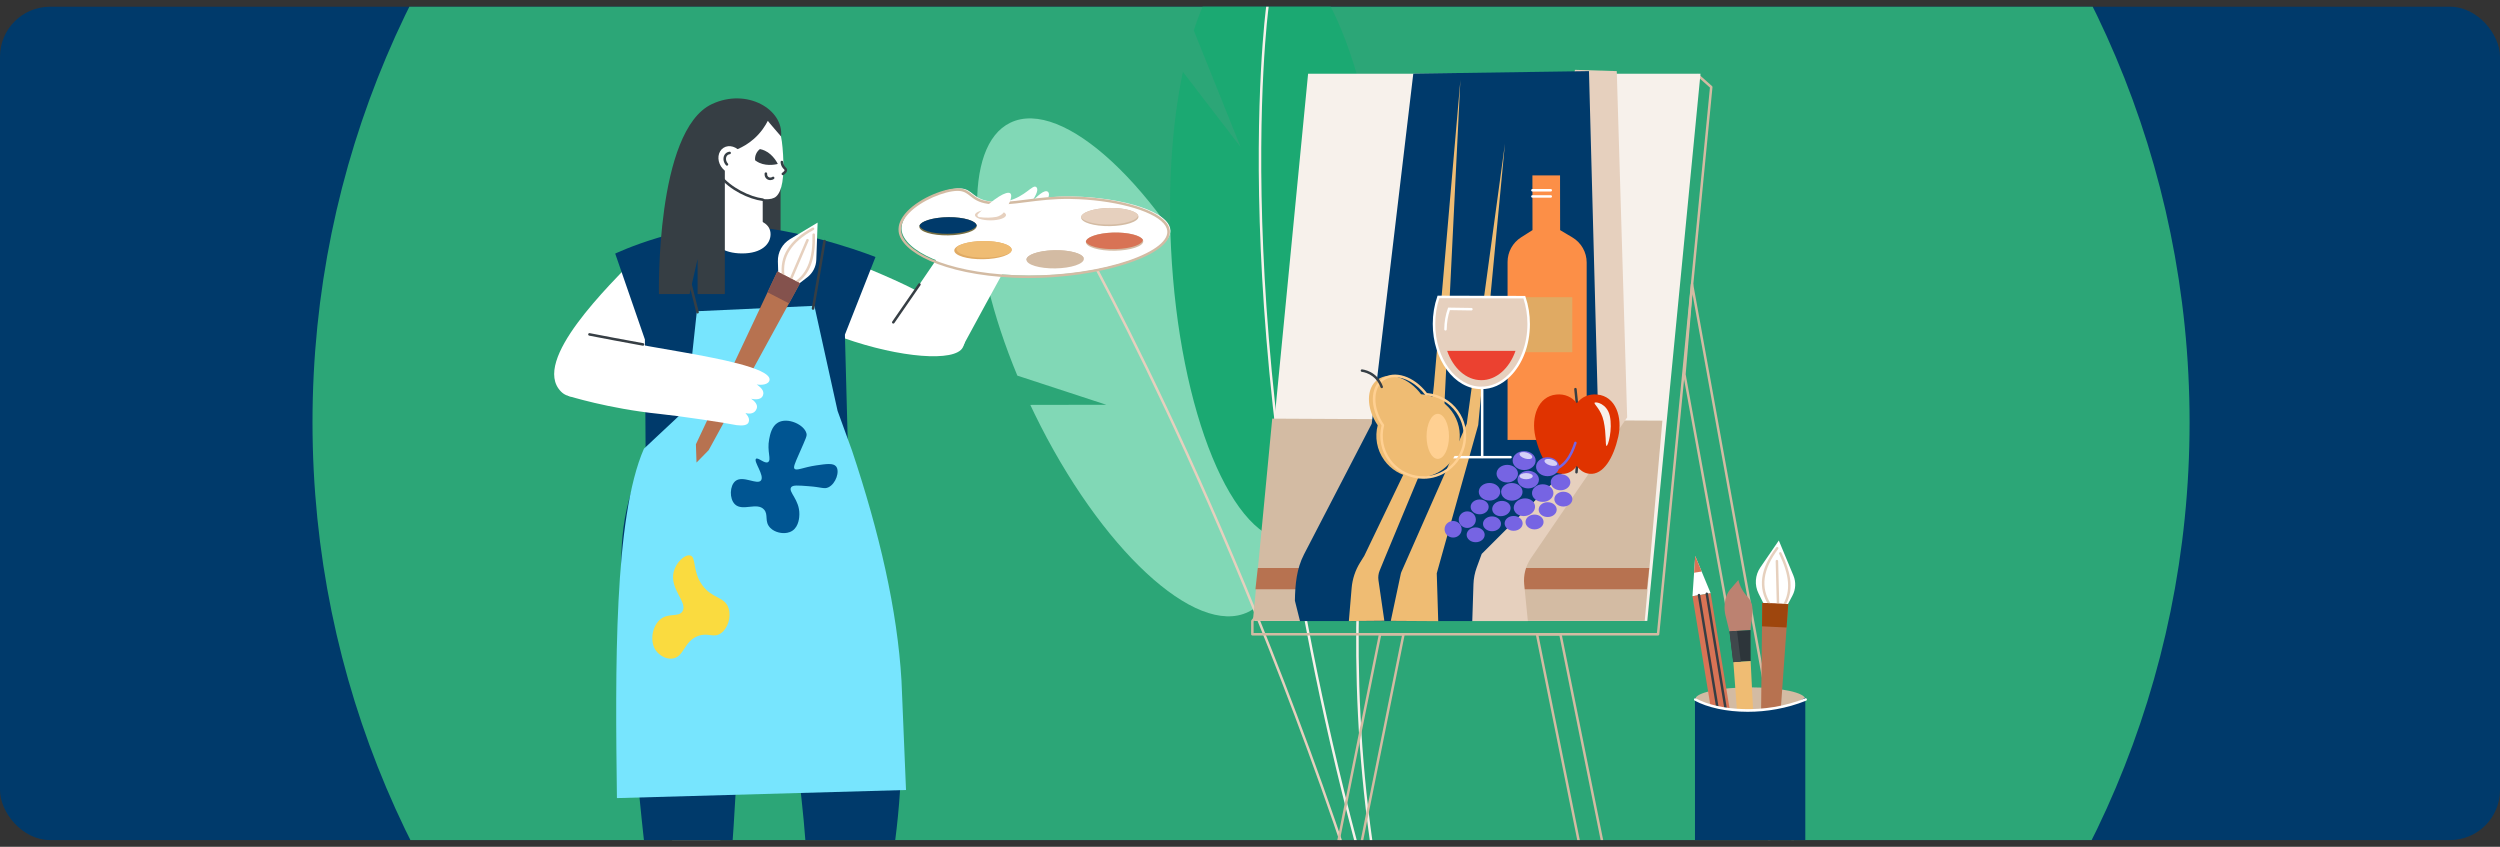 <svg width="310" height="105" viewBox="0 0 310 105" fill="none" xmlns="http://www.w3.org/2000/svg">
<rect x="0" y="0" width="310" height="105" fill="#333333" stroke="none"/>
<g clip-path="url(#clip0_535_8929)">
<rect y="0.834" width="310" height="103.333" rx="6.2" fill="#003A6B"/>
<path d="M155.129 168.751C219.404 168.751 271.508 116.646 271.508 52.371C271.508 -11.903 219.404 -64.008 155.129 -64.008C90.855 -64.008 38.75 -11.903 38.75 52.371C38.75 116.646 90.855 168.751 155.129 168.751Z" fill="#2CA677"/>
<path d="M127.759 50.208L137.182 50.191L126.151 46.577C119.936 31.602 119.387 18.084 125.269 15.222C131.761 12.063 143.629 23.082 151.777 39.834C159.925 56.586 161.267 72.727 154.775 75.886C148.283 79.045 136.415 68.025 128.267 51.274C128.094 50.918 127.925 50.563 127.759 50.208Z" fill="#81D8B6"/>
<path d="M145.208 30.781C144.811 22.639 145.385 15.075 146.679 8.907L153.835 18.232L148.027 3.772C150.074 -2.549 153.055 -6.499 156.54 -6.65C163.791 -6.963 170.475 9.287 171.468 29.646C172.461 50.005 167.388 66.763 160.137 67.076C152.885 67.39 146.202 51.139 145.208 30.781Z" fill="#1BA972"/>
<path d="M169.874 110.913C169.806 110.913 169.744 110.869 169.725 110.801C160.045 76.603 157.101 48.535 156.335 31.011C155.506 12.019 156.986 0.968 157.001 0.858C157.013 0.774 157.09 0.714 157.176 0.726C157.261 0.738 157.32 0.816 157.308 0.901C157.293 1.01 155.817 12.04 156.646 31.008C157.411 48.514 160.353 76.553 170.023 110.716C170.046 110.798 169.998 110.884 169.916 110.907C169.902 110.911 169.888 110.913 169.874 110.913Z" fill="#F7F1EB"/>
<path d="M168.619 111.52C168.554 111.52 168.493 111.479 168.472 111.413C160.217 85.871 150.904 64.415 144.546 50.912C137.656 36.282 132.655 27.58 132.605 27.494C132.562 27.42 132.588 27.325 132.662 27.283C132.736 27.24 132.831 27.265 132.873 27.339C132.923 27.425 137.93 36.136 144.824 50.776C151.187 64.288 160.506 85.759 168.767 111.318C168.793 111.399 168.748 111.487 168.667 111.513C168.651 111.518 168.635 111.52 168.619 111.52Z" fill="#E6D0BE"/>
<path d="M183.015 48.224L176.285 50.386L183.332 45.393C184.342 33.817 181.641 24.534 176.787 23.953C171.43 23.311 165.48 33.513 163.496 46.739C161.513 59.965 164.248 71.207 169.605 71.849C174.962 72.491 180.913 62.289 182.896 49.063C182.938 48.782 182.977 48.503 183.015 48.224Z" fill="#E6D0BE"/>
<path d="M171.395 112.598C171.322 112.598 171.257 112.547 171.243 112.473C166.945 90.438 167.927 70.04 169.508 56.808C171.233 42.374 174.052 32.789 174.422 32.424C174.483 32.364 174.581 32.364 174.641 32.425C174.699 32.483 174.7 32.577 174.646 32.637C174.351 33.075 171.511 42.501 169.788 57.08C168.233 70.236 167.275 90.515 171.547 112.414C171.563 112.498 171.508 112.579 171.424 112.595C171.415 112.597 171.405 112.598 171.395 112.598Z" fill="#F7F1EB"/>
<path d="M205.598 78.802H155.293C155.207 78.802 155.138 78.733 155.138 78.647V76.998C155.138 76.962 155.15 76.928 155.173 76.9L210.408 9.217C210.435 9.184 210.474 9.164 210.516 9.161C210.559 9.157 210.6 9.171 210.631 9.199L212.297 10.68C212.333 10.713 212.353 10.762 212.348 10.811L205.752 78.662C205.744 78.741 205.678 78.802 205.598 78.802ZM155.448 78.492H205.457L212.032 10.86L210.546 9.538L155.448 77.053L155.448 78.492Z" fill="#D3BBA3"/>
<path d="M155.609 76.997H204.265L210.861 9.146H162.204L155.609 76.997Z" fill="#F7F1EB"/>
<path d="M222.469 105.34H219.568C219.493 105.34 219.429 105.287 219.416 105.213L208.717 46.454C208.714 46.44 208.714 46.426 208.715 46.413L209.659 35.273C209.665 35.196 209.728 35.135 209.806 35.131C209.878 35.127 209.952 35.182 209.965 35.258L222.621 105.158C222.63 105.203 222.617 105.249 222.588 105.285C222.558 105.32 222.515 105.34 222.469 105.34ZM219.697 105.03H222.283L209.869 36.463L209.025 46.418L219.697 105.03Z" fill="#D3BBA3"/>
<path d="M201.736 119.695H198.835C198.761 119.695 198.698 119.643 198.683 119.571L190.439 78.678C190.43 78.632 190.441 78.585 190.471 78.549C190.5 78.513 190.544 78.492 190.591 78.492H193.492C193.566 78.492 193.629 78.544 193.644 78.617L201.888 119.51C201.897 119.555 201.886 119.602 201.856 119.638C201.827 119.674 201.783 119.695 201.736 119.695ZM198.962 119.385H201.547L193.365 78.802H190.78L198.962 119.385Z" fill="#D3BBA3"/>
<path d="M165.79 119.695H162.889C162.842 119.695 162.799 119.674 162.769 119.638C162.74 119.602 162.728 119.555 162.737 119.51L170.982 78.617C170.996 78.544 171.06 78.492 171.134 78.492H174.034C174.081 78.492 174.125 78.513 174.154 78.549C174.184 78.585 174.195 78.632 174.186 78.678L165.942 119.571C165.927 119.643 165.864 119.695 165.79 119.695ZM163.078 119.385H165.663L173.845 78.802H171.26L163.078 119.385Z" fill="#D3BBA3"/>
<path d="M157.758 51.91L206.135 52.16L203.949 76.991H155.358L157.758 51.91Z" fill="#D3BBA3"/>
<path d="M204.214 73.066H155.674L155.964 70.436H204.504L204.214 73.066Z" fill="#B77250"/>
<path d="M200.479 8.818L201.768 51.755L189.829 69.227C189.18 70.177 188.887 71.326 189.001 72.471L189.455 77.012H182.51L181.562 70.54L195.296 8.66L200.479 8.818Z" fill="#E6D0BE"/>
<path d="M175.248 9.134L170.093 52.542L161.699 68.738C160.773 70.525 160.601 72.475 160.567 74.487L161.199 77.013H182.562L182.709 72.446C182.732 71.735 182.869 71.031 183.114 70.363L183.731 68.684L198.243 54.176L197.032 8.818L175.248 9.134Z" fill="#003A6B"/>
<path d="M169.171 68.921L175.718 55.304C176.868 52.958 177.574 50.419 177.8 47.815L181.089 9.922L179.037 51.596L171.756 69.099L171.077 70.757C170.921 71.136 170.87 71.55 170.929 71.957L171.657 76.972L167.257 77.011L167.603 72.919C167.698 71.794 168.058 70.709 168.654 69.751L169.171 68.921Z" fill="#EFBC73"/>
<path d="M186.614 17.816L181.878 52.545L175.013 68.109L173.763 70.942C173.738 70.999 173.719 71.058 173.706 71.119L172.459 76.987L178.34 77.026L178.158 71.09L178.911 68.397L183.299 52.703L186.614 17.816Z" fill="#EFBC73"/>
<path d="M196.748 54.552H186.938V32.484C186.938 31.246 187.571 30.094 188.616 29.43L190.03 28.532L190.018 21.752H193.445L193.455 28.532L194.983 29.444C196.078 30.096 196.748 31.277 196.748 32.551L196.748 54.552Z" fill="#FC8F47"/>
<path d="M194.963 36.85H186.894V43.675H194.963V36.85Z" fill="#E0AA63"/>
<path d="M192.293 23.749H190.018C189.933 23.749 189.863 23.68 189.863 23.594C189.863 23.509 189.933 23.439 190.018 23.439H192.293C192.379 23.439 192.448 23.509 192.448 23.594C192.448 23.68 192.379 23.749 192.293 23.749Z" fill="white"/>
<path d="M192.293 24.513H190.018C189.933 24.513 189.863 24.444 189.863 24.358C189.863 24.272 189.933 24.203 190.018 24.203H192.293C192.379 24.203 192.448 24.272 192.448 24.358C192.448 24.444 192.379 24.513 192.293 24.513Z" fill="white"/>
<path d="M178.37 36.82C178.019 37.835 177.82 38.965 177.818 40.159C177.811 44.535 180.433 48.09 183.674 48.1C186.915 48.109 189.548 44.569 189.555 40.193C189.557 38.999 189.362 37.867 189.013 36.851L178.37 36.82Z" fill="#E6D0BE"/>
<path d="M179.449 43.51C180.196 45.652 181.806 47.137 183.676 47.142C185.553 47.147 187.173 45.66 187.922 43.51H179.449Z" fill="#EB4130"/>
<path d="M183.687 48.254C183.682 48.254 183.678 48.254 183.674 48.254C180.353 48.244 177.656 44.613 177.663 40.158C177.665 38.977 177.854 37.837 178.224 36.769L178.26 36.664L189.124 36.695L189.16 36.8C189.527 37.869 189.712 39.011 189.71 40.192C189.706 42.77 188.818 45.13 187.275 46.666C186.232 47.705 184.991 48.254 183.687 48.254ZM178.481 36.974C178.145 37.98 177.975 39.05 177.973 40.158C177.966 44.442 180.524 47.935 183.675 47.944C183.679 47.944 183.683 47.944 183.687 47.944C184.908 47.944 186.073 47.426 187.056 46.447C188.52 44.99 189.396 42.651 189.4 40.191C189.402 39.083 189.234 38.011 188.902 37.004L178.481 36.974Z" fill="white"/>
<path d="M179.241 40.989C179.24 40.989 179.24 40.989 179.239 40.989C179.154 40.988 179.085 40.918 179.086 40.832C179.094 39.929 179.244 39.058 179.532 38.245L179.57 38.141L182.456 38.185C182.541 38.186 182.61 38.257 182.608 38.342C182.607 38.427 182.538 38.495 182.453 38.495C182.453 38.495 182.452 38.495 182.451 38.495L179.788 38.454C179.535 39.204 179.403 40.005 179.396 40.835C179.395 40.92 179.326 40.989 179.241 40.989Z" fill="white"/>
<path d="M183.79 56.81C183.704 56.81 183.635 56.74 183.635 56.655V48.124C183.635 48.038 183.704 47.969 183.79 47.969C183.875 47.969 183.945 48.038 183.945 48.124V56.655C183.945 56.74 183.875 56.81 183.79 56.81Z" fill="white"/>
<path d="M187.304 56.843H180.276C180.19 56.843 180.121 56.774 180.121 56.688C180.121 56.602 180.19 56.533 180.276 56.533H187.304C187.389 56.533 187.459 56.602 187.459 56.688C187.459 56.774 187.389 56.843 187.304 56.843Z" fill="white"/>
<path d="M176.212 48.884C174.673 46.834 172.287 46.018 170.83 47.067C169.377 48.113 169.39 50.626 170.836 52.733C170.461 54.173 170.706 55.763 171.643 57.065C173.312 59.383 176.545 59.909 178.863 58.24C181.181 56.571 181.708 53.339 180.039 51.02C179.107 49.726 177.688 48.991 176.212 48.884Z" fill="#EFBC73"/>
<path d="M176.49 59.367C174.833 59.367 173.199 58.599 172.159 57.154C171.243 55.881 170.935 54.284 171.311 52.762C169.843 50.576 169.87 48.029 171.382 46.94C172.9 45.848 175.329 46.636 176.936 48.734C178.489 48.867 179.896 49.664 180.807 50.929C182.523 53.313 181.98 56.649 179.596 58.365C178.656 59.042 177.568 59.367 176.49 59.367ZM172.954 46.77C172.44 46.77 171.961 46.905 171.563 47.192C170.198 48.175 170.218 50.621 171.606 52.645C171.632 52.682 171.64 52.728 171.629 52.772C171.249 54.224 171.535 55.756 172.411 56.973C174.027 59.218 177.17 59.73 179.415 58.114C181.66 56.497 182.172 53.355 180.555 51.109C179.685 49.9 178.332 49.145 176.844 49.037C176.799 49.034 176.758 49.011 176.731 48.976C175.681 47.578 174.21 46.77 172.954 46.77Z" fill="#FFD092"/>
<path d="M171.334 48.136C171.27 48.136 171.21 48.096 171.188 48.032C171.077 47.715 170.8 47.115 170.182 46.653C169.697 46.29 169.196 46.156 168.861 46.107C168.777 46.095 168.718 46.017 168.73 45.932C168.743 45.847 168.821 45.787 168.906 45.801C169.276 45.855 169.83 46.003 170.368 46.405C171.052 46.916 171.358 47.58 171.48 47.93C171.508 48.011 171.466 48.099 171.385 48.127C171.368 48.133 171.351 48.136 171.334 48.136Z" fill="#363E44"/>
<path d="M178.284 56.902C179.052 56.902 179.675 55.651 179.675 54.108C179.675 52.565 179.052 51.315 178.284 51.315C177.516 51.315 176.893 52.565 176.893 54.108C176.893 55.651 177.516 56.902 178.284 56.902Z" fill="#FFD092"/>
<path d="M195.484 58.715C195.479 58.715 195.474 58.715 195.469 58.714C195.384 58.706 195.321 58.63 195.329 58.545C195.472 57.013 195.543 55.457 195.54 53.921C195.536 52.043 195.422 50.142 195.2 48.271C195.19 48.186 195.251 48.109 195.335 48.099C195.421 48.088 195.498 48.15 195.508 48.234C195.731 50.117 195.846 52.03 195.85 53.921C195.853 55.466 195.782 57.032 195.638 58.574C195.63 58.654 195.563 58.715 195.484 58.715Z" fill="#363E44"/>
<path d="M198.07 48.922C197.005 48.818 196.137 49.226 195.524 49.99C194.911 49.226 194.044 48.818 192.978 48.922C190.702 49.147 189.835 51.727 190.381 54.14C190.983 56.8 192.245 58.918 193.947 58.751C194.592 58.687 195.118 58.34 195.524 57.776C195.93 58.34 196.456 58.687 197.102 58.751C198.804 58.918 200.066 56.8 200.668 54.14C201.214 51.727 200.347 49.147 198.07 48.922Z" fill="#E03300"/>
<path d="M197.727 49.946C197.614 50.093 198.542 50.78 198.853 52.212C199.208 53.844 199.04 55.202 199.202 55.289C199.395 55.392 199.986 53.223 199.615 51.565C199.275 50.046 197.865 49.767 197.727 49.946Z" fill="#F7F1EB"/>
<path d="M188.994 58.286C189.783 58.286 190.422 57.76 190.422 57.112C190.422 56.463 189.783 55.938 188.994 55.938C188.206 55.938 187.566 56.463 187.566 57.112C187.566 57.76 188.206 58.286 188.994 58.286Z" fill="#7664E3"/>
<path d="M193.506 60.797C194.179 60.797 194.725 60.348 194.725 59.795C194.725 59.242 194.179 58.793 193.506 58.793C192.833 58.793 192.287 59.242 192.287 59.795C192.287 60.348 192.833 60.797 193.506 60.797Z" fill="#7664E3"/>
<path d="M189.5 60.563C190.233 60.563 190.828 60.074 190.828 59.471C190.828 58.868 190.233 58.379 189.5 58.379C188.766 58.379 188.172 58.868 188.172 59.471C188.172 60.074 188.766 60.563 189.5 60.563Z" fill="#7664E3"/>
<path opacity="0.7" d="M189.243 59.426C189.694 59.426 190.06 59.255 190.06 59.043C190.06 58.832 189.694 58.66 189.243 58.66C188.792 58.66 188.427 58.832 188.427 59.043C188.427 59.255 188.792 59.426 189.243 59.426Z" fill="white"/>
<path d="M181.945 65.466C182.531 65.466 183.006 65.006 183.006 64.438C183.006 63.87 182.531 63.41 181.945 63.41C181.359 63.41 180.884 63.87 180.884 64.438C180.884 65.006 181.359 65.466 181.945 65.466Z" fill="#7664E3"/>
<path d="M180.187 66.658C180.773 66.658 181.248 66.198 181.248 65.63C181.248 65.062 180.773 64.602 180.187 64.602C179.601 64.602 179.126 65.062 179.126 65.63C179.126 66.198 179.601 66.658 180.187 66.658Z" fill="#7664E3"/>
<path d="M183.477 63.774C184.094 63.774 184.595 63.362 184.595 62.855C184.595 62.347 184.094 61.935 183.477 61.935C182.859 61.935 182.359 62.347 182.359 62.855C182.359 63.362 182.859 63.774 183.477 63.774Z" fill="#7664E3"/>
<path d="M187.691 65.819C188.308 65.819 188.809 65.407 188.809 64.9C188.809 64.392 188.308 63.98 187.691 63.98C187.073 63.98 186.573 64.392 186.573 64.9C186.573 65.407 187.073 65.819 187.691 65.819Z" fill="#7664E3"/>
<path d="M190.284 65.645C190.901 65.645 191.402 65.233 191.402 64.726C191.402 64.218 190.901 63.807 190.284 63.807C189.666 63.807 189.166 64.218 189.166 64.726C189.166 65.233 189.666 65.645 190.284 65.645Z" fill="#7664E3"/>
<path d="M191.912 64.112C192.529 64.112 193.03 63.7 193.03 63.193C193.03 62.685 192.529 62.273 191.912 62.273C191.295 62.273 190.794 62.685 190.794 63.193C190.794 63.7 191.295 64.112 191.912 64.112Z" fill="#7664E3"/>
<path d="M193.857 62.811C194.475 62.811 194.975 62.399 194.975 61.892C194.975 61.384 194.475 60.973 193.857 60.973C193.24 60.973 192.739 61.384 192.739 61.892C192.739 62.399 193.24 62.811 193.857 62.811Z" fill="#7664E3"/>
<path d="M185.008 65.873C185.626 65.873 186.126 65.462 186.126 64.954C186.126 64.447 185.626 64.035 185.008 64.035C184.391 64.035 183.891 64.447 183.891 64.954C183.891 65.462 184.391 65.873 185.008 65.873Z" fill="#7664E3"/>
<path d="M182.983 67.237C183.6 67.237 184.101 66.825 184.101 66.318C184.101 65.81 183.6 65.398 182.983 65.398C182.366 65.398 181.865 65.81 181.865 66.318C181.865 66.825 182.366 67.237 182.983 67.237Z" fill="#7664E3"/>
<path d="M191.296 62.235C192.03 62.235 192.624 61.746 192.624 61.143C192.624 60.54 192.03 60.051 191.296 60.051C190.563 60.051 189.968 60.54 189.968 61.143C189.968 61.746 190.563 62.235 191.296 62.235Z" fill="#7664E3"/>
<path d="M189.193 63.975C189.918 63.862 190.43 63.287 190.336 62.691C190.243 62.095 189.58 61.704 188.855 61.818C188.13 61.931 187.619 62.506 187.712 63.102C187.806 63.698 188.469 64.089 189.193 63.975Z" fill="#7664E3"/>
<path d="M186.32 63.991C186.946 63.893 187.387 63.397 187.307 62.883C187.226 62.368 186.654 62.031 186.028 62.129C185.403 62.227 184.962 62.723 185.042 63.237C185.123 63.752 185.695 64.089 186.32 63.991Z" fill="#7664E3"/>
<path d="M184.697 62.073C185.431 62.073 186.025 61.584 186.025 60.981C186.025 60.378 185.431 59.889 184.697 59.889C183.964 59.889 183.369 60.378 183.369 60.981C183.369 61.584 183.964 62.073 184.697 62.073Z" fill="#7664E3"/>
<path d="M187.467 62.079C188.201 62.079 188.795 61.59 188.795 60.986C188.795 60.383 188.201 59.895 187.467 59.895C186.734 59.895 186.139 60.383 186.139 60.986C186.139 61.59 186.734 62.079 187.467 62.079Z" fill="#7664E3"/>
<path d="M186.9 59.825C187.633 59.825 188.228 59.336 188.228 58.733C188.228 58.13 187.633 57.641 186.9 57.641C186.166 57.641 185.572 58.13 185.572 58.733C185.572 59.336 186.166 59.825 186.9 59.825Z" fill="#7664E3"/>
<path d="M191.945 58.645C191.873 58.645 191.808 58.594 191.793 58.521C191.776 58.437 191.831 58.355 191.915 58.338C193.923 57.933 194.681 56.431 195.202 54.868C195.229 54.786 195.316 54.743 195.398 54.77C195.479 54.797 195.523 54.884 195.496 54.965C194.946 56.617 194.139 58.205 191.976 58.642C191.966 58.644 191.955 58.645 191.945 58.645Z" fill="#7664E3"/>
<path d="M191.901 59.048C192.69 59.048 193.329 58.522 193.329 57.873C193.329 57.225 192.69 56.699 191.901 56.699C191.112 56.699 190.473 57.225 190.473 57.873C190.473 58.522 191.112 59.048 191.901 59.048Z" fill="#7664E3"/>
<path opacity="0.7" d="M193.088 57.578C193.027 57.781 192.627 57.839 192.196 57.709C191.764 57.578 191.464 57.309 191.525 57.106C191.586 56.904 191.985 56.845 192.417 56.976C192.849 57.106 193.149 57.376 193.088 57.578Z" fill="white"/>
<path opacity="0.7" d="M189.997 56.727C189.935 56.929 189.536 56.988 189.104 56.857C188.673 56.727 188.372 56.457 188.434 56.255C188.495 56.052 188.894 55.994 189.326 56.124C189.757 56.255 190.058 56.524 189.997 56.727Z" fill="white"/>
<path d="M89.342 103.9L88.838 112.728L81.274 112.38L81.4 104.249L89.342 103.9Z" fill="white"/>
<path d="M86.613 47.152C84.044 49.812 80.662 54.042 78.615 59.949C76.567 65.86 76.802 70.723 77.655 81.063C78.464 90.858 79.348 99.755 80.215 107.615C83.894 107.455 86.933 107.456 90.612 107.296C91.678 94.339 91.785 81.543 92.851 68.586C94.077 74.345 96.903 79.783 98.129 85.542C98.449 92.686 99.729 99.991 100.049 107.136C103.888 107.136 106.767 106.976 110.606 106.976C111.712 100.004 112.506 90.13 110.926 78.504C109.184 65.682 105.216 55.592 101.968 48.912C96.85 48.325 91.731 47.739 86.613 47.152Z" fill="#003A6B"/>
<path d="M91.329 30.279H96.79V20.247H91.329V30.279Z" fill="#363E44"/>
<path d="M78.906 31.848C75.677 35.296 65.779 44.719 69.567 48.556C72.701 51.729 81.958 42.155 85.376 38.924C83.219 36.565 81.062 34.206 78.906 31.848Z" fill="white"/>
<path d="M107.807 33.377C116.481 36.975 121.017 39.911 119.386 43.081C118.44 44.919 111.593 44.387 104.599 41.91C105.302 39.029 106.331 36.713 107.807 33.377Z" fill="white"/>
<path d="M110.712 40.047C110.712 40.047 110.712 40.047 110.712 40.046C115.568 33.076 118.879 28.038 119.963 26.523C120.076 26.364 120.275 26.083 120.623 25.801C121.913 24.759 123.182 25.38 125.038 24.902C127.145 24.359 128.024 22.862 128.477 23.183C128.792 23.407 128.619 24.066 127.807 25.171C127.807 25.171 127.807 25.171 127.808 25.171C128.521 24.402 129.534 23.402 129.958 23.797C130.424 24.28 129.372 25.595 128.696 26.36C129.514 25.434 130.226 25.187 130.407 25.466C130.693 25.906 130.226 26.771 129.098 27.952L129.098 27.952C130.105 27.354 130.438 27.359 130.539 27.645C130.722 28.168 129.776 29.121 128.811 29.836C127.724 30.641 126.601 30.888 125.89 31.027C125.89 31.027 125.89 31.027 125.89 31.028C123.614 35.144 120.619 40.666 119.443 42.838C119.144 43.39 118.499 43.656 117.898 43.474C116.089 42.929 112.399 41.671 110.712 40.047Z" fill="white"/>
<path d="M121.625 25.511C121.555 25.511 121.491 25.465 121.472 25.395C121.448 25.31 121.498 25.223 121.583 25.2C122.055 25.071 122.541 25.057 123.055 25.043C123.291 25.037 123.536 25.03 123.79 25.012C123.881 25.005 123.954 25.072 123.96 25.159C123.966 25.247 123.9 25.323 123.813 25.329C123.551 25.347 123.304 25.354 123.064 25.361C122.569 25.374 122.102 25.387 121.666 25.506C121.653 25.51 121.638 25.511 121.625 25.511Z" fill="#363E44"/>
<path d="M126.31 26.156C126.242 26.156 126.178 26.112 126.158 26.043C126.133 25.959 126.18 25.87 126.264 25.845C126.505 25.773 126.741 25.677 126.965 25.562C127.289 25.394 127.59 25.183 127.86 24.935C127.925 24.875 128.025 24.88 128.084 24.944C128.144 25.008 128.14 25.109 128.075 25.168C127.784 25.436 127.46 25.663 127.111 25.844C126.869 25.968 126.615 26.071 126.356 26.149C126.34 26.154 126.325 26.156 126.31 26.156Z" fill="#363E44"/>
<path d="M127.3 27.221C127.232 27.221 127.169 27.176 127.148 27.107C127.123 27.023 127.17 26.935 127.254 26.91C127.496 26.837 127.732 26.742 127.955 26.626C128.279 26.459 128.58 26.248 128.85 25.999C128.915 25.939 129.015 25.944 129.075 26.008C129.134 26.073 129.13 26.173 129.065 26.233C128.774 26.501 128.45 26.728 128.101 26.908C127.86 27.033 127.606 27.135 127.346 27.214C127.331 27.218 127.315 27.221 127.3 27.221Z" fill="#363E44"/>
<path d="M127.632 28.959C127.564 28.959 127.501 28.914 127.48 28.846C127.455 28.762 127.503 28.673 127.587 28.648C127.828 28.575 128.064 28.48 128.287 28.364C128.611 28.197 128.913 27.986 129.183 27.737C129.247 27.678 129.347 27.682 129.407 27.747C129.466 27.811 129.462 27.911 129.398 27.971C129.107 28.239 128.782 28.466 128.433 28.646C128.192 28.771 127.938 28.873 127.678 28.952C127.663 28.956 127.648 28.959 127.632 28.959Z" fill="#363E44"/>
<path d="M123.007 29.392C122.98 29.392 122.951 29.384 122.926 29.369C122.851 29.323 122.826 29.226 122.872 29.151C123.081 28.805 123.465 28.328 124.113 28.019C125.03 27.582 125.902 27.768 126.234 27.868C126.318 27.893 126.365 27.982 126.34 28.066C126.315 28.15 126.226 28.197 126.142 28.172C125.845 28.082 125.067 27.917 124.25 28.306C123.673 28.581 123.33 29.006 123.144 29.315C123.114 29.364 123.061 29.392 123.007 29.392Z" fill="#363E44"/>
<path d="M110.767 40.127C110.736 40.127 110.704 40.118 110.677 40.099C110.605 40.049 110.587 39.95 110.637 39.878C111.711 38.336 112.77 36.801 113.877 35.184C113.927 35.112 114.025 35.093 114.098 35.143C114.17 35.192 114.189 35.291 114.139 35.364C113.032 36.981 111.972 38.517 110.898 40.059C110.867 40.103 110.817 40.127 110.767 40.127Z" fill="#363E44"/>
<path d="M76.285 31.444C76.285 31.444 84.929 27.337 92.865 28.045C100.801 28.753 108.56 31.869 108.56 31.869L104.769 41.498L105.199 57.648L80.073 58.876L79.969 42.1L76.285 31.444Z" fill="#003A6B"/>
<path d="M119.137 23.367C116.896 23.229 111.493 25.735 111.803 28.544C112.073 30.986 117.188 33.745 125.979 34.13C135.302 34.537 144.722 31.734 145.111 28.79C145.441 26.29 139.125 24.466 132.959 24.361C128.551 24.286 125.536 25.371 122.724 24.969C120.607 24.666 120.62 23.458 119.137 23.367Z" fill="white"/>
<path d="M127.545 34.478C126.947 34.478 126.351 34.465 125.755 34.439C116.817 34.049 111.703 31.197 111.429 28.713C111.337 27.886 111.691 27.047 112.48 26.218C114.129 24.486 117.303 23.258 118.929 23.359C119.677 23.405 120.074 23.72 120.495 24.053C120.943 24.407 121.451 24.809 122.53 24.963C123.976 25.169 125.481 24.977 127.224 24.753C128.819 24.549 130.625 24.319 132.745 24.354C138.084 24.445 143.05 25.776 144.553 27.52C144.949 27.98 145.117 28.465 145.051 28.962C144.667 31.872 136.129 34.477 127.545 34.478ZM118.737 23.671C117.158 23.671 114.219 24.853 112.71 26.437C111.989 27.195 111.664 27.949 111.744 28.678C112.004 31.031 117.008 33.739 125.769 34.122C130.14 34.313 134.829 33.8 138.635 32.715C142.279 31.675 144.56 30.257 144.737 28.921C144.79 28.517 144.647 28.116 144.312 27.727C142.864 26.046 137.997 24.761 132.74 24.671C130.645 24.636 128.848 24.865 127.265 25.068C125.499 25.295 123.974 25.49 122.485 25.277C121.321 25.111 120.778 24.681 120.299 24.302C119.885 23.974 119.558 23.716 118.91 23.676C118.855 23.673 118.797 23.671 118.737 23.671Z" fill="#D3BBA3"/>
<path d="M117.57 29.188C119.535 29.16 121.121 28.633 121.112 28.01C121.104 27.387 119.503 26.904 117.538 26.932C115.572 26.96 113.986 27.487 113.995 28.11C114.004 28.733 115.604 29.215 117.57 29.188Z" fill="#776E42"/>
<path d="M115.119 27.27C116.553 26.826 118.805 26.821 120.149 27.258C120.743 27.451 121.06 27.699 121.106 27.953C121.009 28.207 120.641 28.456 120.008 28.653C118.574 29.097 116.322 29.103 114.978 28.665C114.384 28.472 114.067 28.225 114.022 27.97C114.119 27.716 114.486 27.467 115.119 27.27Z" fill="#003A6B"/>
<path d="M121.904 32.145C123.869 32.117 125.456 31.59 125.447 30.967C125.438 30.344 123.838 29.862 121.872 29.889C119.907 29.917 118.321 30.444 118.33 31.067C118.338 31.69 119.939 32.173 121.904 32.145Z" fill="#E0AA63"/>
<path d="M120.667 29.974C122.513 29.737 124.556 30.012 125.23 30.588C125.528 30.843 125.509 31.114 125.235 31.358C124.832 31.584 124.192 31.771 123.377 31.876C121.531 32.113 119.488 31.838 118.813 31.261C118.515 31.006 118.535 30.735 118.808 30.492C119.211 30.266 119.851 30.079 120.667 29.974Z" fill="#EFBC73"/>
<path d="M130.854 33.282C132.819 33.254 134.405 32.727 134.397 32.104C134.388 31.481 132.787 30.998 130.822 31.026C128.857 31.054 127.271 31.581 127.279 32.204C127.288 32.827 128.889 33.309 130.854 33.282Z" fill="#D3BBA3"/>
<path d="M128.144 31.453C129.429 30.965 131.676 30.885 133.164 31.273C133.821 31.445 134.219 31.679 134.349 31.929C134.336 32.185 134.052 32.443 133.485 32.659C132.2 33.147 129.953 33.227 128.465 32.839C127.808 32.667 127.41 32.433 127.28 32.183C127.293 31.927 127.577 31.669 128.144 31.453Z" fill="#D3BBA3"/>
<path d="M138.222 31.092C140.188 31.064 141.774 30.537 141.765 29.914C141.756 29.291 140.156 28.809 138.191 28.837C136.225 28.864 134.639 29.392 134.648 30.015C134.657 30.637 136.257 31.12 138.222 31.092Z" fill="#D3BBA3"/>
<path d="M135.513 29.262C136.797 28.774 139.045 28.693 140.532 29.082C141.189 29.253 141.587 29.488 141.717 29.738C141.705 29.993 141.42 30.252 140.853 30.468C139.568 30.955 137.321 31.036 135.834 30.648C135.177 30.476 134.778 30.242 134.648 29.991C134.661 29.736 134.945 29.477 135.513 29.262Z" fill="#D87355"/>
<path d="M137.629 28.041C139.594 28.014 141.18 27.486 141.172 26.863C141.163 26.241 139.563 25.758 137.597 25.786C135.632 25.814 134.046 26.341 134.054 26.964C134.063 27.587 135.664 28.069 137.629 28.041Z" fill="#D3BBA3"/>
<path d="M134.919 26.211C136.204 25.723 138.451 25.643 139.939 26.031C140.596 26.202 140.994 26.437 141.124 26.687C141.111 26.942 140.827 27.201 140.26 27.417C138.975 27.904 136.728 27.985 135.24 27.597C134.583 27.425 134.185 27.191 134.055 26.941C134.068 26.685 134.352 26.426 134.919 26.211Z" fill="#E6D0BE"/>
<path d="M122.819 27.326C123.882 27.326 124.744 27.029 124.744 26.663C124.744 26.297 123.882 26 122.819 26C121.756 26 120.895 26.297 120.895 26.663C120.895 27.029 121.756 27.326 122.819 27.326Z" fill="#E6D0BE"/>
<path d="M123.525 26.898C123.833 26.85 124.28 26.607 124.457 26.351C125.458 24.907 125.52 24.144 125.265 23.965C124.823 23.654 123.286 24.537 121.267 26.539C121.122 26.684 121.231 26.901 121.434 26.925C122.306 27.026 122.841 27.005 123.525 26.898Z" fill="white"/>
<path d="M86.41 38.592L100.983 37.922L103.859 50.946L105.645 55.859C109.037 66.014 111.276 75.632 111.787 84.447L112.346 97.959L76.499 98.964C76.296 82.982 76.113 64.203 79.849 55.636L85.098 50.722L86.41 38.592Z" fill="#77E5FE"/>
<path d="M86.494 38.876C86.423 38.876 86.358 38.828 86.34 38.756L83.827 28.762C83.806 28.677 83.858 28.591 83.943 28.569C84.027 28.548 84.114 28.599 84.135 28.684L86.648 38.679C86.669 38.764 86.618 38.85 86.533 38.872C86.52 38.875 86.507 38.876 86.494 38.876Z" fill="#363E44"/>
<path d="M100.816 38.417C100.807 38.417 100.798 38.416 100.789 38.415C100.703 38.4 100.645 38.318 100.659 38.232L102.083 29.87C102.098 29.784 102.179 29.726 102.266 29.741C102.353 29.755 102.411 29.837 102.396 29.924L100.972 38.285C100.959 38.362 100.892 38.417 100.816 38.417Z" fill="#363E44"/>
<path d="M96.521 34.505L96.458 32.419C96.423 31.288 97.003 30.227 97.973 29.646L101.384 27.602L101.222 32.219C101.193 33.067 100.786 33.857 100.114 34.375L98.494 35.623L96.521 34.505Z" fill="white"/>
<path d="M87.879 55.814L86.368 57.358L86.292 55.091L96.39 33.666L99.203 35.12L87.879 55.814Z" fill="#B77250"/>
<path d="M97.135 34.39C97.058 34.39 96.99 34.334 96.978 34.255C96.605 31.8 97.87 29.773 100.738 28.232C100.816 28.19 100.912 28.219 100.953 28.297C100.995 28.374 100.966 28.47 100.888 28.512C98.151 29.983 96.941 31.899 97.292 34.208C97.305 34.294 97.245 34.375 97.159 34.388C97.151 34.39 97.143 34.39 97.135 34.39Z" fill="#E6D0BE"/>
<path d="M98.718 35.162C98.668 35.162 98.618 35.138 98.588 35.094C98.537 35.023 98.555 34.923 98.626 34.873C100.142 33.806 100.814 31.974 100.74 29.104C100.738 29.017 100.807 28.944 100.895 28.941C100.977 28.941 101.055 29.008 101.058 29.096C101.134 32.081 100.42 33.999 98.809 35.133C98.781 35.152 98.749 35.162 98.718 35.162Z" fill="#E6D0BE"/>
<path d="M97.99 34.947C97.969 34.947 97.948 34.943 97.928 34.934C97.847 34.9 97.81 34.807 97.844 34.726L99.983 29.722C100.017 29.641 100.11 29.603 100.191 29.638C100.272 29.672 100.309 29.766 100.275 29.846L98.136 34.851C98.111 34.911 98.052 34.947 97.99 34.947Z" fill="#E6D0BE"/>
<path d="M95.174 36.246L96.39 33.666L99.203 35.12L97.834 37.621L95.174 36.246Z" fill="#84524D"/>
<path d="M73.092 41.547C76.742 42.34 85.43 43.784 86.272 43.959C87.847 44.285 95.624 45.575 95.425 47.109C95.348 47.703 94.39 47.787 93.839 47.667C94.236 47.983 94.853 48.42 94.601 49.041C94.305 49.772 93.18 49.436 93.137 49.442C93.572 49.722 94.004 50.187 93.833 50.661C93.611 51.277 93.011 51.38 92.435 51.211C92.472 51.308 93.037 51.769 92.838 52.337C92.691 52.756 92.078 52.81 91.34 52.719C89.941 52.43 84.442 51.599 81.752 51.322C75.433 50.672 70.436 49.085 70.436 49.085C70.436 49.085 71.302 42.46 73.092 41.547Z" fill="white"/>
<path d="M79.734 42.87C79.724 42.87 79.715 42.869 79.705 42.867C77.939 42.545 74.277 41.871 73.06 41.621C72.974 41.603 72.919 41.519 72.937 41.434C72.954 41.347 73.039 41.292 73.124 41.31C74.338 41.56 77.997 42.233 79.762 42.555C79.848 42.57 79.905 42.653 79.89 42.739C79.876 42.816 79.809 42.87 79.734 42.87Z" fill="#363E44"/>
<path d="M91.198 59.643C92.131 58.905 93.892 60.174 94.36 59.575C94.835 58.967 93.394 57.188 93.748 56.889C94.005 56.672 94.838 57.571 95.245 57.297C95.69 56.996 95.078 55.987 95.381 54.44C95.489 53.884 95.691 52.851 96.469 52.4C97.665 51.706 99.751 52.66 100.005 53.76C100.074 54.058 99.98 54.243 99.053 56.344C98.588 57.399 98.358 57.93 98.509 58.113C98.77 58.428 99.54 57.952 101.229 57.705C102.482 57.522 103.324 57.398 103.678 57.841C104.158 58.441 103.654 59.979 102.726 60.425C102.202 60.677 101.9 60.408 100.277 60.289C98.962 60.192 98.306 60.127 98.101 60.425C97.706 61 99.16 61.946 99.121 63.791C99.115 64.054 99.09 65.245 98.264 65.805C97.828 66.102 97.343 66.103 97.149 66.104C97.066 66.104 96.143 66.094 95.517 65.458C94.738 64.666 95.325 63.828 94.734 63.179C93.868 62.227 92.075 63.45 91.13 62.533C90.416 61.841 90.48 60.212 91.198 59.643Z" fill="#005592"/>
<path d="M84.624 75.812C85.321 74.709 83.006 73.047 83.535 70.915C83.829 69.731 84.92 68.722 85.576 68.875C86.366 69.059 85.83 70.817 87.072 72.547C88.308 74.27 89.849 73.944 90.336 75.404C90.7 76.493 90.262 77.928 89.384 78.532C88.467 79.163 87.804 78.382 86.528 78.872C84.783 79.542 84.838 81.458 83.399 81.66C82.554 81.78 81.756 81.23 81.359 80.708C80.575 79.676 80.804 77.817 81.767 76.9C82.817 75.9 84.121 76.607 84.624 75.812Z" fill="#FADB3F"/>
<path d="M91.735 13.63C91.956 13.58 94.078 13.128 95.558 14.427C96.659 15.394 96.955 16.779 97.1 19.176C97.27 21.999 96.977 23.71 96.242 24.366C95.081 25.403 91.013 23.942 89.263 21.683C87.999 20.053 87.825 17.766 88.695 15.88C89.563 13.999 91.594 13.662 91.735 13.63Z" fill="white"/>
<path d="M92.202 31.135H91.941C90.63 31.135 89.567 30.072 89.567 28.762V21.26C89.567 19.949 90.63 18.887 91.941 18.887H92.202C93.513 18.887 94.576 19.949 94.576 21.26V28.762C94.576 30.072 93.513 31.135 92.202 31.135Z" fill="white"/>
<path d="M94.587 24.921C94.581 24.921 94.574 24.92 94.568 24.919C92.929 24.723 90.469 23.587 89.137 21.867C89.083 21.798 89.096 21.698 89.165 21.645C89.234 21.591 89.334 21.603 89.388 21.673C90.621 23.264 93.009 24.413 94.606 24.604C94.693 24.615 94.755 24.694 94.744 24.781C94.735 24.861 94.666 24.921 94.587 24.921Z" fill="#363E44"/>
<path d="M88.278 29.076C88.278 30.282 89.603 31.426 92.029 31.426C94.455 31.426 95.549 30.252 95.549 29.046C95.549 27.841 94.455 27.061 92.029 27.061C89.603 27.061 88.278 27.87 88.278 29.076Z" fill="white"/>
<path d="M92.538 18.537C92.538 18.537 92.899 19.325 93.633 19.878C93.788 19.994 94.436 18.526 94.235 18.485C93.35 18.303 92.538 18.537 92.538 18.537Z" fill="white"/>
<path d="M96.447 20.329C96.447 20.329 95.227 20.681 94.147 20.186C93.958 20.099 93.787 19.992 93.632 19.875C93.574 19.322 93.816 18.803 94.231 18.484C94.433 18.526 94.638 18.588 94.838 18.68C95.918 19.175 96.447 20.329 96.447 20.329Z" fill="#363E44"/>
<path d="M95.515 22.336C95.357 22.336 95.202 22.287 95.075 22.187C94.756 21.937 94.809 21.526 94.811 21.508C94.823 21.421 94.903 21.36 94.99 21.373C95.077 21.385 95.138 21.465 95.126 21.552C95.125 21.553 95.097 21.801 95.271 21.937C95.412 22.048 95.62 22.046 95.777 21.933C95.849 21.882 95.948 21.898 95.999 21.97C96.05 22.041 96.034 22.14 95.963 22.191C95.828 22.288 95.67 22.336 95.515 22.336Z" fill="#363E44"/>
<path d="M96.952 20.092C96.961 20.229 96.995 20.429 97.116 20.624C97.262 20.86 97.427 20.916 97.444 21.075C97.455 21.181 97.4 21.342 97.075 21.566L96.952 20.092Z" fill="white"/>
<path d="M97.075 21.725C97.024 21.725 96.974 21.701 96.944 21.657C96.894 21.584 96.912 21.486 96.984 21.436C97.276 21.235 97.288 21.122 97.285 21.091C97.282 21.061 97.257 21.033 97.192 20.967C97.131 20.905 97.054 20.827 96.98 20.708C96.871 20.532 96.808 20.328 96.793 20.103C96.787 20.015 96.853 19.94 96.941 19.934C97.026 19.93 97.104 19.994 97.11 20.081C97.122 20.255 97.169 20.41 97.251 20.541C97.305 20.63 97.363 20.688 97.418 20.744C97.501 20.828 97.586 20.915 97.601 21.059C97.623 21.271 97.48 21.48 97.164 21.698C97.137 21.716 97.106 21.725 97.075 21.725Z" fill="#363E44"/>
<path d="M88.273 12.909C92.634 10.858 97.209 13.594 96.851 16.918C96.851 16.918 95.21 15.024 95.21 14.984C94.912 15.57 94.384 16.423 93.486 17.217C92.098 18.443 90.607 18.838 89.88 18.979C89.88 24.808 89.88 30.637 89.88 36.467H86.499V32.116L85.51 36.467H81.707C81.707 36.467 81.277 16.198 88.273 12.909Z" fill="#363E44"/>
<path d="M91.64 21.325C92.339 20.875 92.473 19.84 91.94 19.013C91.407 18.186 90.409 17.882 89.71 18.332C89.011 18.783 88.877 19.818 89.41 20.645C89.943 21.471 90.941 21.776 91.64 21.325Z" fill="white"/>
<path d="M90.141 20.545C90.098 20.545 90.056 20.527 90.024 20.493C89.977 20.442 89.934 20.386 89.896 20.327C89.745 20.092 89.681 19.82 89.715 19.561C89.75 19.292 89.886 19.069 90.098 18.933C90.206 18.864 90.326 18.822 90.456 18.808C90.543 18.798 90.621 18.861 90.631 18.948C90.64 19.035 90.577 19.114 90.49 19.123C90.41 19.132 90.336 19.158 90.27 19.2C90.138 19.285 90.052 19.428 90.029 19.602C90.005 19.787 90.053 19.983 90.163 20.155C90.191 20.199 90.223 20.241 90.258 20.279C90.317 20.343 90.313 20.443 90.249 20.503C90.218 20.531 90.18 20.545 90.141 20.545Z" fill="#363E44"/>
<path d="M217.036 88.167C220.804 88.167 223.858 87.51 223.858 86.7C223.858 85.889 220.804 85.232 217.036 85.232C213.269 85.232 210.214 85.889 210.214 86.7C210.214 87.51 213.269 88.167 217.036 88.167Z" fill="#D3BBA3"/>
<path d="M214.555 73.075L215.558 71.92C215.754 72.709 216.139 73.407 216.705 74.02C216.954 74.29 217.148 74.611 217.232 74.969C217.309 75.297 217.331 75.637 217.294 75.975L217.059 78.13L214.447 78.294L213.968 76.349C213.752 75.473 213.82 74.554 214.155 73.724C214.251 73.487 214.387 73.268 214.555 73.075Z" fill="#BC8271"/>
<path d="M214.469 78.292L217.064 78.129L217.079 81.97L214.936 82.106L214.469 78.292Z" fill="#2D353A"/>
<path d="M216.303 100.422L217.995 100.316L217.079 81.971L214.936 82.106L216.303 100.422Z" fill="#EFBC73"/>
<path d="M214.447 78.294L215.393 78.234L215.86 82.047L214.913 82.107L214.447 78.294Z" fill="#40484C"/>
<path d="M210.207 68.947L209.867 73.93L212.121 73.561L210.207 68.947Z" fill="white"/>
<path d="M211.01 70.868L210.207 68.934L210.065 71.022L211.01 70.868Z" fill="#D87355"/>
<path d="M215.833 101.003L215.116 101.12C214.692 101.19 214.291 100.902 214.222 100.478L209.867 73.93L212.121 73.561L216.476 100.108C216.545 100.532 216.258 100.933 215.833 101.003Z" fill="#D87355"/>
<path d="M214.434 96.886C214.359 96.886 214.294 96.832 214.281 96.756L210.518 73.813C210.504 73.729 210.561 73.649 210.646 73.635C210.73 73.62 210.81 73.678 210.824 73.763L214.587 96.706C214.601 96.79 214.544 96.87 214.459 96.883C214.451 96.885 214.442 96.886 214.434 96.886Z" fill="#363E44"/>
<path d="M215.403 96.728C215.328 96.728 215.262 96.674 215.25 96.598L211.487 73.655C211.473 73.57 211.53 73.491 211.614 73.477C211.699 73.462 211.778 73.52 211.792 73.605L215.556 96.547C215.57 96.632 215.512 96.712 215.428 96.725C215.419 96.727 215.411 96.728 215.403 96.728Z" fill="#363E44"/>
<path d="M213.629 97.019C213.554 97.019 213.488 96.966 213.476 96.889C213.462 96.805 213.519 96.725 213.604 96.712L215.857 96.342C215.942 96.328 216.022 96.385 216.035 96.47C216.049 96.554 215.992 96.634 215.908 96.648L213.654 97.017C213.645 97.019 213.637 97.019 213.629 97.019Z" fill="#363E44"/>
<path d="M213.853 98.383C213.778 98.383 213.713 98.329 213.7 98.253C213.686 98.169 213.743 98.089 213.828 98.075L216.082 97.705C216.166 97.691 216.246 97.749 216.259 97.833C216.273 97.918 216.216 97.997 216.132 98.011L213.878 98.381C213.87 98.382 213.861 98.383 213.853 98.383Z" fill="#363E44"/>
<path d="M218.998 75.483L218.054 73.576C217.542 72.543 217.629 71.314 218.281 70.363L220.573 67.022L222.383 71.369C222.716 72.167 222.675 73.071 222.272 73.836L221.3 75.68L218.998 75.483Z" fill="white"/>
<path d="M220.037 98.893L219.292 100.965L218.26 98.897L218.52 74.76L221.744 74.913L220.037 98.893Z" fill="#B77250"/>
<path d="M219.451 75.123C219.401 75.123 219.351 75.098 219.321 75.053C217.936 72.939 218.247 70.527 220.248 67.884C220.299 67.816 220.397 67.802 220.465 67.854C220.533 67.905 220.547 68.002 220.495 68.071C218.582 70.598 218.274 72.89 219.581 74.883C219.627 74.955 219.607 75.051 219.536 75.097C219.51 75.115 219.48 75.123 219.451 75.123Z" fill="#E6D0BE"/>
<path d="M221.244 75.166C221.217 75.166 221.19 75.159 221.166 75.145C221.092 75.101 221.067 75.007 221.11 74.933C222.063 73.299 221.908 71.313 220.62 68.684C220.582 68.607 220.614 68.514 220.691 68.477C220.768 68.439 220.861 68.471 220.898 68.548C222.236 71.279 222.388 73.357 221.378 75.089C221.349 75.138 221.297 75.166 221.244 75.166Z" fill="#E6D0BE"/>
<path d="M220.48 75.276C220.396 75.276 220.327 75.21 220.325 75.125L220.181 69.581C220.179 69.495 220.247 69.424 220.332 69.422C220.334 69.422 220.335 69.422 220.336 69.422C220.42 69.422 220.489 69.489 220.491 69.573L220.635 75.118C220.637 75.203 220.569 75.274 220.483 75.276C220.482 75.276 220.481 75.276 220.48 75.276Z" fill="#E6D0BE"/>
<path d="M218.489 77.666L218.52 74.76L221.744 74.913L221.537 77.811L218.489 77.666Z" fill="#9E460D"/>
<path d="M223.858 107.363H210.177V86.504C211.385 88.279 220.494 88.859 223.858 86.504V107.363Z" fill="#003A6B"/>
<path d="M216.72 88.264C214.07 88.264 211.709 87.723 210.135 86.874C210.06 86.833 210.031 86.739 210.072 86.664C210.113 86.588 210.207 86.56 210.282 86.601C213.092 88.116 218.8 88.629 223.846 86.593C223.925 86.562 224.016 86.6 224.048 86.679C224.08 86.758 224.042 86.849 223.962 86.881C221.549 87.854 219.025 88.264 216.72 88.264Z" fill="white"/>
</g>
<defs>
<clipPath id="clip0_535_8929">
<rect y="0.834" width="310" height="103.333" rx="6.2" fill="white"/>
</clipPath>
</defs>
</svg>
